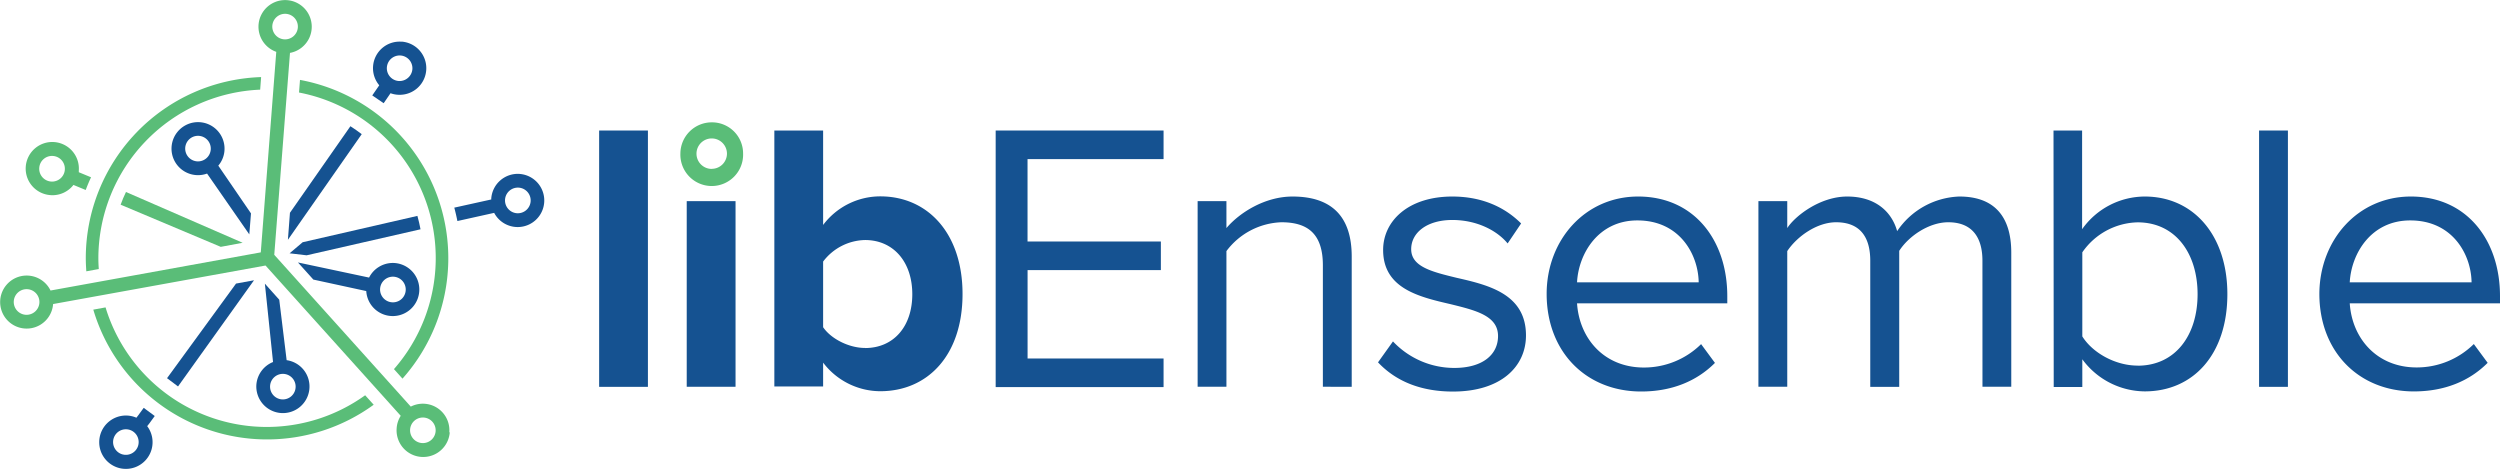 <svg id="Logo" xmlns="http://www.w3.org/2000/svg" viewBox="0 0 612 114.73"><defs><style>.cls-1{fill:#155291;}.cls-2{fill:#5abd78;}</style></defs><title>MCS_libEnsemble_Logo_Fin_cmyk</title><path class="cls-1" d="M88.64,73.75l18.07-25.86c-.9-.68-1.82-1.33-2.77-1.94L89.14,67.14Z" transform="translate(-18.16 -15.05)"/><path class="cls-1" d="M116.47,25.26A6.5,6.5,0,0,0,111,35.93l-1.71,2.48,2.79,1.91,1.68-2.45a6.27,6.27,0,0,0,1.74.37,6.51,6.51,0,0,0,1-13Zm-.72,9.62A3.13,3.13,0,1,1,119.11,32,3.16,3.16,0,0,1,115.75,34.88Z" transform="translate(-18.16 -15.05)"/><path class="cls-1" d="M54.2,119.36l.53-.67h0l1.31-1.8-2.7-2-1.29,1.77h0l-.5.65a5.66,5.66,0,0,0-.9-.32,6.53,6.53,0,1,0,3.55,2.39Zm-6,6.94A3.13,3.13,0,1,1,52,124.07,3.13,3.13,0,0,1,48.21,126.3Z" transform="translate(-18.16 -15.05)"/><polygon class="cls-1" points="62.18 68.61 57.78 69.42 40.89 92.58 43.58 94.6 62.18 68.61"/><path class="cls-1" d="M120.34,67.9,92.25,74.35l-3.2,2.71,4.17.49,27.88-6.37C120.9,70.07,120.64,69,120.34,67.9Z" transform="translate(-18.16 -15.05)"/><path class="cls-1" d="M145.42,57.63a6.51,6.51,0,0,0-7,6v.25l-9.05,2c.29,1.08.54,2.17.76,3.28l9-2a6.51,6.51,0,1,0,6.23-9.53Zm-.72,9.62a3.14,3.14,0,1,1,3.36-2.9A3.15,3.15,0,0,1,144.7,67.25Z" transform="translate(-18.16 -15.05)"/><path class="cls-1" d="M80.92,109.22a6.51,6.51,0,1,0,7.41-6L86.52,88.42,83,84.49l2,19.18A6.52,6.52,0,0,0,80.92,109.22Zm6.73-2.64a3.13,3.13,0,1,1-3.37,2.89A3.14,3.14,0,0,1,87.65,106.58Z" transform="translate(-18.16 -15.05)"/><path class="cls-1" d="M114,79.43A6.52,6.52,0,0,0,108.51,83L91.1,79.3l3.77,4.19,12.95,2.81A6.5,6.5,0,1,0,114,79.43Zm.48,9.63a3.14,3.14,0,1,1,3-3.29A3.13,3.13,0,0,1,114.47,89.06Z" transform="translate(-18.16 -15.05)"/><path class="cls-1" d="M73.11,51.91a6.49,6.49,0,1,0-4.26,5.63L79.19,72.43l.41-5.14-8-11.69A6.41,6.41,0,0,0,73.11,51.91Zm-6.72,2.64a3.13,3.13,0,1,1,3.36-2.89A3.13,3.13,0,0,1,66.39,54.55Z" transform="translate(-18.16 -15.05)"/><path class="cls-2" d="M49,62.05c-.48,1-.91,2-1.31,3.11L72.2,75.48l5.36-1Z" transform="translate(-18.16 -15.05)"/><path class="cls-2" d="M30.52,62.82a6.51,6.51,0,0,0,5.62-2.5l3,1.24c.4-1.06.83-2.1,1.31-3.11l-3-1.24c0-.13,0-.26,0-.4a6.51,6.51,0,1,0-7,6Zm.61-9.59a3.14,3.14,0,1,1-3.36,2.89A3.13,3.13,0,0,1,31.13,53.23Z" transform="translate(-18.16 -15.05)"/><path id="Top_trio" data-name="Top trio" class="cls-2" d="M128.15,120.87a6.49,6.49,0,0,0-9.43-6.28L85.3,77.43,89.15,28a6.52,6.52,0,1,0-3.36-.26L82,76.83,30.53,86.17a6.49,6.49,0,1,0,.63,3.31l52-9.43,33.1,36.79a6.42,6.42,0,0,0-1,3.06,6.51,6.51,0,1,0,13,1ZM87.7,24.68a3.13,3.13,0,1,1,3.37-2.89A3.14,3.14,0,0,1,87.7,24.68ZM24.44,92.11a3.14,3.14,0,1,1,3.36-2.9A3.15,3.15,0,0,1,24.44,92.11Zm97,31.4a3.13,3.13,0,1,1,3.36-2.89A3.13,3.13,0,0,1,121.43,123.51Z" transform="translate(-18.16 -15.05)"/><path class="cls-2" d="M91.6,34.61l-.24,3.09a41.26,41.26,0,0,1,23.24,67.71l2.09,2.33A44.38,44.38,0,0,0,91.6,34.61Z" transform="translate(-18.16 -15.05)"/><path class="cls-2" d="M44,90.3l-3,.55a44.36,44.36,0,0,0,68.64,23.28l-2.09-2.32A41.25,41.25,0,0,1,44,90.3Z" transform="translate(-18.16 -15.05)"/><path class="cls-2" d="M42.24,78.25A41.35,41.35,0,0,1,81.85,37l.23-3.08A44.37,44.37,0,0,0,39.16,78.25c0,1.08.06,2.15.13,3.22l3.05-.56C42.28,80,42.24,79.14,42.24,78.25Z" transform="translate(-18.16 -15.05)"/><path class="cls-1" d="M164.83,47h11.94v62.75H164.83Z" transform="translate(-18.16 -15.05)"/><path class="cls-1" d="M186.27,64.29h11.95v45.44H186.27Z" transform="translate(-18.16 -15.05)"/><path class="cls-1" d="M207.72,47h11.94V70.12a17.51,17.51,0,0,1,14-7c11.57,0,20.13,9,20.13,23.9,0,15.14-8.65,23.8-20.13,23.8a17.64,17.64,0,0,1-14-7v5.84H207.72Zm22.2,53.25c7,0,11.57-5.27,11.57-13.17s-4.61-13.27-11.57-13.27a13.2,13.2,0,0,0-10.26,5.27V95.15C221.64,98.06,226.06,100.23,229.92,100.23Z" transform="translate(-18.16 -15.05)"/><path class="cls-1" d="M261.9,47H303v7h-33.3V74.17h32.64v7H269.71v21.64H303v7H261.9Z" transform="translate(-18.16 -15.05)"/><path class="cls-1" d="M342,80c0-8-4-10.54-10.16-10.54a17.55,17.55,0,0,0-13.45,7.06v33.21h-7.05V64.29h7.05v6.59c3.2-3.77,9.41-7.72,16.18-7.72,9.5,0,14.49,4.8,14.49,14.68v31.89H342Z" transform="translate(-18.16 -15.05)"/><path class="cls-1" d="M359.16,98.63a20.59,20.59,0,0,0,15,6.49c7,0,10.72-3.29,10.72-7.81,0-5-5.55-6.3-11.66-7.81-7.72-1.78-16.47-3.85-16.47-13.26,0-7.06,6.12-13.08,16.94-13.08,7.71,0,13.17,2.92,16.84,6.59l-3.3,4.89c-2.72-3.29-7.71-5.74-13.54-5.74-6.21,0-10.07,3.1-10.07,7.15,0,4.33,5.18,5.55,11.1,7,7.9,1.79,17,4,17,14.11,0,7.62-6.12,13.74-17.87,13.74-7.44,0-13.74-2.26-18.35-7.15Z" transform="translate(-18.16 -15.05)"/><path class="cls-1" d="M419.17,63.16c13.74,0,21.83,10.73,21.83,24.37v1.78H404.22c.56,8.56,6.58,15.71,16.37,15.71a19.87,19.87,0,0,0,14-5.73l3.39,4.6c-4.52,4.52-10.63,7-18.06,7-13.46,0-23.14-9.69-23.14-23.9C396.79,73.79,406.19,63.16,419.17,63.16Zm-14.95,21H434c-.1-6.77-4.61-15.15-15-15.15C409.39,69,404.59,77.18,404.22,84.14Z" transform="translate(-18.16 -15.05)"/><path class="cls-1" d="M503.46,78.87c0-5.74-2.54-9.41-8.37-9.41-4.71,0-9.69,3.39-12,7v33.3H476V78.87c0-5.74-2.45-9.41-8.37-9.41-4.61,0-9.5,3.39-11.95,7.06v33.21h-7.06V64.29h7.06v6.59c1.88-2.92,8-7.72,14.67-7.72,7,0,10.92,3.77,12.23,8.47a19.13,19.13,0,0,1,15.24-8.47c8.28,0,12.7,4.61,12.7,13.74v32.83h-7.05Z" transform="translate(-18.16 -15.05)"/><path class="cls-1" d="M520.86,47h7V71.16a18.87,18.87,0,0,1,15.34-8c11.85,0,20.22,9.41,20.22,23.9,0,14.77-8.37,23.8-20.22,23.8A19.15,19.15,0,0,1,527.91,103v6.78h-7Zm20.6,57.57c9.22,0,14.67-7.43,14.67-17.49s-5.45-17.6-14.67-17.6a16.9,16.9,0,0,0-13.55,7.34V97.4C530.36,101.35,535.91,104.55,541.46,104.55Z" transform="translate(-18.16 -15.05)"/><path class="cls-1" d="M571.18,47h7.06v62.75h-7.06Z" transform="translate(-18.16 -15.05)"/><path class="cls-1" d="M608.34,63.16c13.73,0,21.82,10.73,21.82,24.37v1.78H593.38C593.94,97.87,600,105,609.75,105a19.87,19.87,0,0,0,14-5.73l3.39,4.6c-4.51,4.52-10.63,7-18.06,7-13.45,0-23.14-9.69-23.14-23.9C586,73.79,595.36,63.16,608.34,63.16Zm-15,21H623.2c-.09-6.77-4.61-15.15-15-15.15C598.55,69,593.76,77.18,593.38,84.14Z" transform="translate(-18.16 -15.05)"/><path class="cls-2" d="M192.4,45a7.68,7.68,0,0,0-7.68,7.63,7.68,7.68,0,1,0,15.35,0A7.61,7.61,0,0,0,192.4,45Zm0,11.4a3.73,3.73,0,1,1,3.72-3.72A3.73,3.73,0,0,1,192.4,56.38Z" transform="translate(-18.16 -15.05)"/></svg>